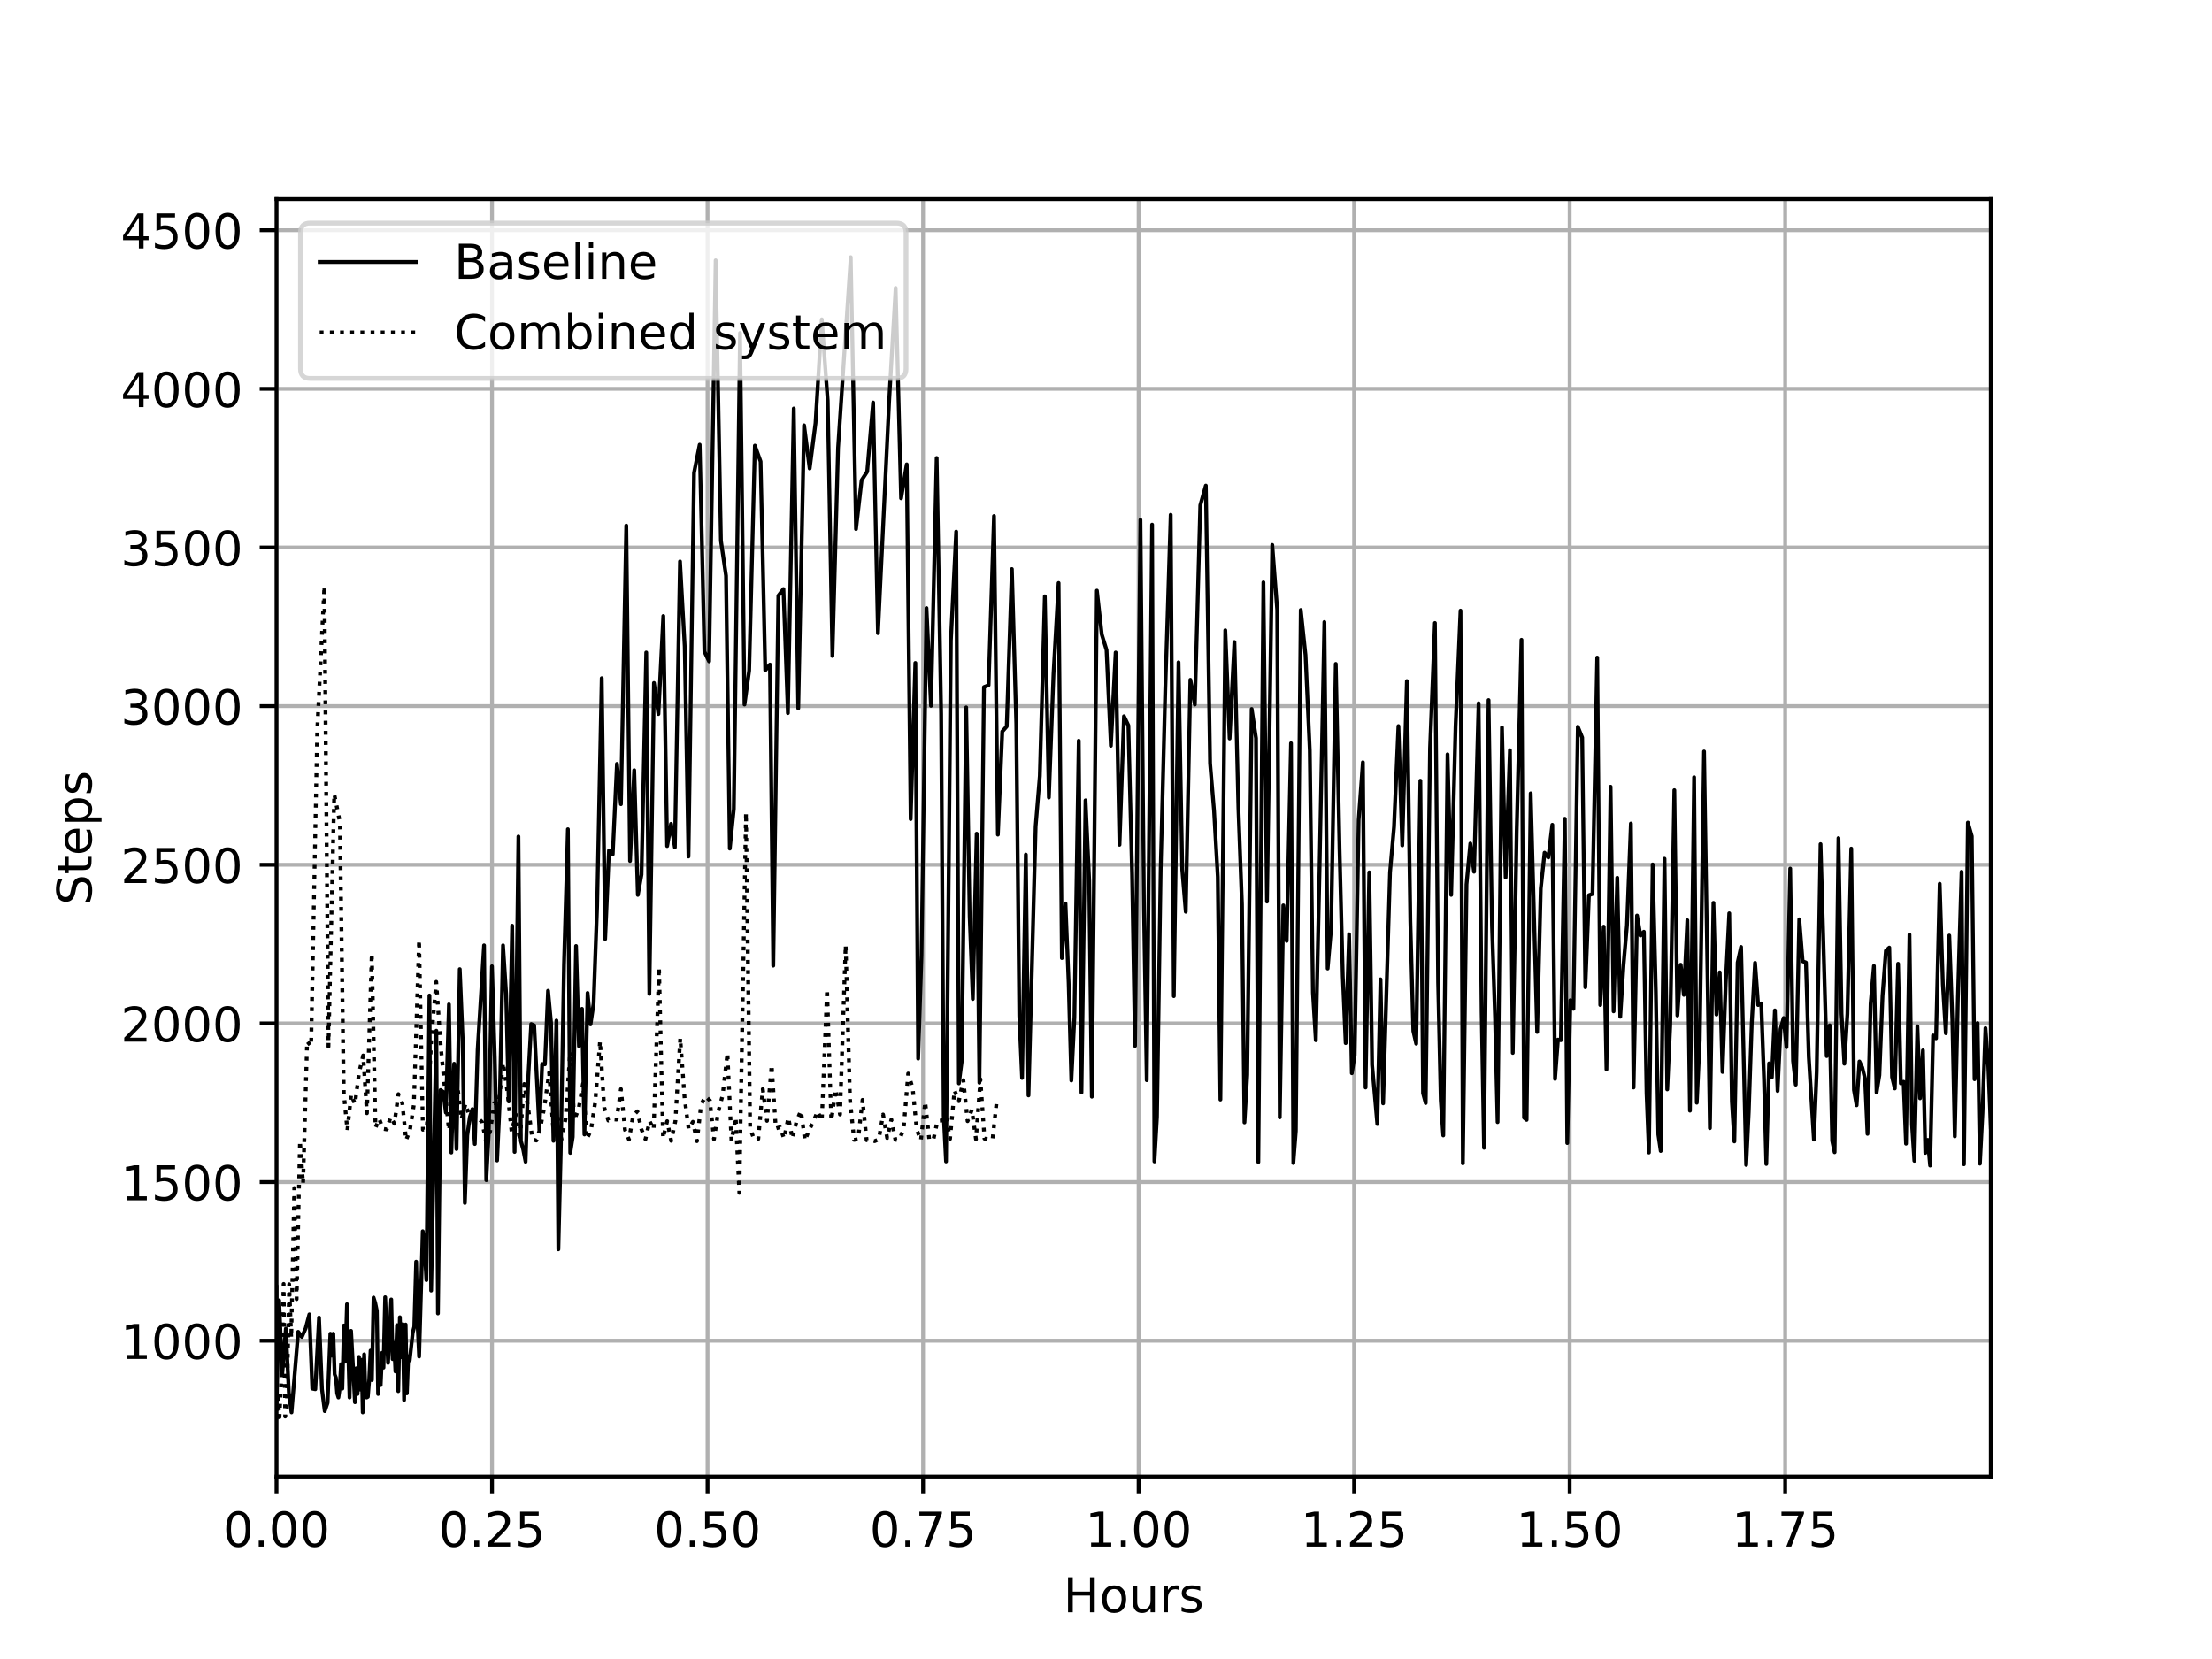<?xml version="1.0" encoding="utf-8" standalone="no"?>
<!DOCTYPE svg PUBLIC "-//W3C//DTD SVG 1.1//EN"
  "http://www.w3.org/Graphics/SVG/1.1/DTD/svg11.dtd">
<!-- Created with matplotlib (https://matplotlib.org/) -->
<svg height="345.6pt" version="1.1" viewBox="0 0 460.8 345.6" width="460.8pt" xmlns="http://www.w3.org/2000/svg" xmlns:xlink="http://www.w3.org/1999/xlink">
 <defs>
  <style type="text/css">
*{stroke-linecap:butt;stroke-linejoin:round;}
  </style>
 </defs>
 <g id="figure_1">
  <g id="patch_1">
   <path d="M 0 345.6 
L 460.8 345.6 
L 460.8 0 
L 0 0 
z
" style="fill:#ffffff;"/>
  </g>
  <g id="axes_1">
   <g id="patch_2">
    <path d="M 57.6 307.584 
L 414.72 307.584 
L 414.72 41.472 
L 57.6 41.472 
z
" style="fill:#ffffff;"/>
   </g>
   <g id="matplotlib.axis_1">
    <g id="xtick_1">
     <g id="line2d_1">
      <path clip-path="url(#p07bd78d0c2)" d="M 57.6 307.584 
L 57.6 41.472 
" style="fill:none;stroke:#b0b0b0;stroke-linecap:square;stroke-width:0.8;"/>
     </g>
     <g id="line2d_2">
      <defs>
       <path d="M 0 0 
L 0 3.5 
" id="m7408ceacfa" style="stroke:#000000;stroke-width:0.8;"/>
      </defs>
      <g>
       <use style="stroke:#000000;stroke-width:0.8;" x="57.6" xlink:href="#m7408ceacfa" y="307.584"/>
      </g>
     </g>
     <g id="text_1">
      <!-- 0.00 -->
      <defs>
       <path d="M 31.781 66.406 
Q 24.172 66.406 20.328 58.906 
Q 16.5 51.422 16.5 36.375 
Q 16.5 21.391 20.328 13.891 
Q 24.172 6.391 31.781 6.391 
Q 39.453 6.391 43.281 13.891 
Q 47.125 21.391 47.125 36.375 
Q 47.125 51.422 43.281 58.906 
Q 39.453 66.406 31.781 66.406 
z
M 31.781 74.219 
Q 44.047 74.219 50.516 64.516 
Q 56.984 54.828 56.984 36.375 
Q 56.984 17.969 50.516 8.266 
Q 44.047 -1.422 31.781 -1.422 
Q 19.531 -1.422 13.062 8.266 
Q 6.594 17.969 6.594 36.375 
Q 6.594 54.828 13.062 64.516 
Q 19.531 74.219 31.781 74.219 
z
" id="DejaVuSans-48"/>
       <path d="M 10.688 12.406 
L 21 12.406 
L 21 0 
L 10.688 0 
z
" id="DejaVuSans-46"/>
      </defs>
      <g transform="translate(46.467 322.182)scale(0.1 -0.1)">
       <use xlink:href="#DejaVuSans-48"/>
       <use x="63.623" xlink:href="#DejaVuSans-46"/>
       <use x="95.41" xlink:href="#DejaVuSans-48"/>
       <use x="159.033" xlink:href="#DejaVuSans-48"/>
      </g>
     </g>
    </g>
    <g id="xtick_2">
     <g id="line2d_3">
      <path clip-path="url(#p07bd78d0c2)" d="M 102.498 307.584 
L 102.498 41.472 
" style="fill:none;stroke:#b0b0b0;stroke-linecap:square;stroke-width:0.8;"/>
     </g>
     <g id="line2d_4">
      <g>
       <use style="stroke:#000000;stroke-width:0.8;" x="102.498" xlink:href="#m7408ceacfa" y="307.584"/>
      </g>
     </g>
     <g id="text_2">
      <!-- 0.25 -->
      <defs>
       <path d="M 19.188 8.297 
L 53.609 8.297 
L 53.609 0 
L 7.328 0 
L 7.328 8.297 
Q 12.938 14.109 22.625 23.891 
Q 32.328 33.688 34.812 36.531 
Q 39.547 41.844 41.422 45.531 
Q 43.312 49.219 43.312 52.781 
Q 43.312 58.594 39.234 62.25 
Q 35.156 65.922 28.609 65.922 
Q 23.969 65.922 18.812 64.312 
Q 13.672 62.703 7.812 59.422 
L 7.812 69.391 
Q 13.766 71.781 18.938 73 
Q 24.125 74.219 28.422 74.219 
Q 39.75 74.219 46.484 68.547 
Q 53.219 62.891 53.219 53.422 
Q 53.219 48.922 51.531 44.891 
Q 49.859 40.875 45.406 35.406 
Q 44.188 33.984 37.641 27.219 
Q 31.109 20.453 19.188 8.297 
z
" id="DejaVuSans-50"/>
       <path d="M 10.797 72.906 
L 49.516 72.906 
L 49.516 64.594 
L 19.828 64.594 
L 19.828 46.734 
Q 21.969 47.469 24.109 47.828 
Q 26.266 48.188 28.422 48.188 
Q 40.625 48.188 47.75 41.5 
Q 54.891 34.812 54.891 23.391 
Q 54.891 11.625 47.562 5.094 
Q 40.234 -1.422 26.906 -1.422 
Q 22.312 -1.422 17.547 -0.641 
Q 12.797 0.141 7.719 1.703 
L 7.719 11.625 
Q 12.109 9.234 16.797 8.062 
Q 21.484 6.891 26.703 6.891 
Q 35.156 6.891 40.078 11.328 
Q 45.016 15.766 45.016 23.391 
Q 45.016 31 40.078 35.438 
Q 35.156 39.891 26.703 39.891 
Q 22.75 39.891 18.812 39.016 
Q 14.891 38.141 10.797 36.281 
z
" id="DejaVuSans-53"/>
      </defs>
      <g transform="translate(91.365 322.182)scale(0.1 -0.1)">
       <use xlink:href="#DejaVuSans-48"/>
       <use x="63.623" xlink:href="#DejaVuSans-46"/>
       <use x="95.41" xlink:href="#DejaVuSans-50"/>
       <use x="159.033" xlink:href="#DejaVuSans-53"/>
      </g>
     </g>
    </g>
    <g id="xtick_3">
     <g id="line2d_5">
      <path clip-path="url(#p07bd78d0c2)" d="M 147.395 307.584 
L 147.395 41.472 
" style="fill:none;stroke:#b0b0b0;stroke-linecap:square;stroke-width:0.8;"/>
     </g>
     <g id="line2d_6">
      <g>
       <use style="stroke:#000000;stroke-width:0.8;" x="147.395" xlink:href="#m7408ceacfa" y="307.584"/>
      </g>
     </g>
     <g id="text_3">
      <!-- 0.50 -->
      <g transform="translate(136.262 322.182)scale(0.1 -0.1)">
       <use xlink:href="#DejaVuSans-48"/>
       <use x="63.623" xlink:href="#DejaVuSans-46"/>
       <use x="95.41" xlink:href="#DejaVuSans-53"/>
       <use x="159.033" xlink:href="#DejaVuSans-48"/>
      </g>
     </g>
    </g>
    <g id="xtick_4">
     <g id="line2d_7">
      <path clip-path="url(#p07bd78d0c2)" d="M 192.293 307.584 
L 192.293 41.472 
" style="fill:none;stroke:#b0b0b0;stroke-linecap:square;stroke-width:0.8;"/>
     </g>
     <g id="line2d_8">
      <g>
       <use style="stroke:#000000;stroke-width:0.8;" x="192.293" xlink:href="#m7408ceacfa" y="307.584"/>
      </g>
     </g>
     <g id="text_4">
      <!-- 0.75 -->
      <defs>
       <path d="M 8.203 72.906 
L 55.078 72.906 
L 55.078 68.703 
L 28.609 0 
L 18.312 0 
L 43.219 64.594 
L 8.203 64.594 
z
" id="DejaVuSans-55"/>
      </defs>
      <g transform="translate(181.16 322.182)scale(0.1 -0.1)">
       <use xlink:href="#DejaVuSans-48"/>
       <use x="63.623" xlink:href="#DejaVuSans-46"/>
       <use x="95.41" xlink:href="#DejaVuSans-55"/>
       <use x="159.033" xlink:href="#DejaVuSans-53"/>
      </g>
     </g>
    </g>
    <g id="xtick_5">
     <g id="line2d_9">
      <path clip-path="url(#p07bd78d0c2)" d="M 237.191 307.584 
L 237.191 41.472 
" style="fill:none;stroke:#b0b0b0;stroke-linecap:square;stroke-width:0.8;"/>
     </g>
     <g id="line2d_10">
      <g>
       <use style="stroke:#000000;stroke-width:0.8;" x="237.191" xlink:href="#m7408ceacfa" y="307.584"/>
      </g>
     </g>
     <g id="text_5">
      <!-- 1.00 -->
      <defs>
       <path d="M 12.406 8.297 
L 28.516 8.297 
L 28.516 63.922 
L 10.984 60.406 
L 10.984 69.391 
L 28.422 72.906 
L 38.281 72.906 
L 38.281 8.297 
L 54.391 8.297 
L 54.391 0 
L 12.406 0 
z
" id="DejaVuSans-49"/>
      </defs>
      <g transform="translate(226.058 322.182)scale(0.1 -0.1)">
       <use xlink:href="#DejaVuSans-49"/>
       <use x="63.623" xlink:href="#DejaVuSans-46"/>
       <use x="95.41" xlink:href="#DejaVuSans-48"/>
       <use x="159.033" xlink:href="#DejaVuSans-48"/>
      </g>
     </g>
    </g>
    <g id="xtick_6">
     <g id="line2d_11">
      <path clip-path="url(#p07bd78d0c2)" d="M 282.088 307.584 
L 282.088 41.472 
" style="fill:none;stroke:#b0b0b0;stroke-linecap:square;stroke-width:0.8;"/>
     </g>
     <g id="line2d_12">
      <g>
       <use style="stroke:#000000;stroke-width:0.8;" x="282.088" xlink:href="#m7408ceacfa" y="307.584"/>
      </g>
     </g>
     <g id="text_6">
      <!-- 1.25 -->
      <g transform="translate(270.955 322.182)scale(0.1 -0.1)">
       <use xlink:href="#DejaVuSans-49"/>
       <use x="63.623" xlink:href="#DejaVuSans-46"/>
       <use x="95.41" xlink:href="#DejaVuSans-50"/>
       <use x="159.033" xlink:href="#DejaVuSans-53"/>
      </g>
     </g>
    </g>
    <g id="xtick_7">
     <g id="line2d_13">
      <path clip-path="url(#p07bd78d0c2)" d="M 326.986 307.584 
L 326.986 41.472 
" style="fill:none;stroke:#b0b0b0;stroke-linecap:square;stroke-width:0.8;"/>
     </g>
     <g id="line2d_14">
      <g>
       <use style="stroke:#000000;stroke-width:0.8;" x="326.986" xlink:href="#m7408ceacfa" y="307.584"/>
      </g>
     </g>
     <g id="text_7">
      <!-- 1.50 -->
      <g transform="translate(315.853 322.182)scale(0.1 -0.1)">
       <use xlink:href="#DejaVuSans-49"/>
       <use x="63.623" xlink:href="#DejaVuSans-46"/>
       <use x="95.41" xlink:href="#DejaVuSans-53"/>
       <use x="159.033" xlink:href="#DejaVuSans-48"/>
      </g>
     </g>
    </g>
    <g id="xtick_8">
     <g id="line2d_15">
      <path clip-path="url(#p07bd78d0c2)" d="M 371.884 307.584 
L 371.884 41.472 
" style="fill:none;stroke:#b0b0b0;stroke-linecap:square;stroke-width:0.8;"/>
     </g>
     <g id="line2d_16">
      <g>
       <use style="stroke:#000000;stroke-width:0.8;" x="371.884" xlink:href="#m7408ceacfa" y="307.584"/>
      </g>
     </g>
     <g id="text_8">
      <!-- 1.75 -->
      <g transform="translate(360.751 322.182)scale(0.1 -0.1)">
       <use xlink:href="#DejaVuSans-49"/>
       <use x="63.623" xlink:href="#DejaVuSans-46"/>
       <use x="95.41" xlink:href="#DejaVuSans-55"/>
       <use x="159.033" xlink:href="#DejaVuSans-53"/>
      </g>
     </g>
    </g>
    <g id="text_9">
     <!-- Hours -->
     <defs>
      <path d="M 9.812 72.906 
L 19.672 72.906 
L 19.672 43.016 
L 55.516 43.016 
L 55.516 72.906 
L 65.375 72.906 
L 65.375 0 
L 55.516 0 
L 55.516 34.719 
L 19.672 34.719 
L 19.672 0 
L 9.812 0 
z
" id="DejaVuSans-72"/>
      <path d="M 30.609 48.391 
Q 23.391 48.391 19.188 42.75 
Q 14.984 37.109 14.984 27.297 
Q 14.984 17.484 19.156 11.844 
Q 23.344 6.203 30.609 6.203 
Q 37.797 6.203 41.984 11.859 
Q 46.188 17.531 46.188 27.297 
Q 46.188 37.016 41.984 42.703 
Q 37.797 48.391 30.609 48.391 
z
M 30.609 56 
Q 42.328 56 49.016 48.375 
Q 55.719 40.766 55.719 27.297 
Q 55.719 13.875 49.016 6.219 
Q 42.328 -1.422 30.609 -1.422 
Q 18.844 -1.422 12.172 6.219 
Q 5.516 13.875 5.516 27.297 
Q 5.516 40.766 12.172 48.375 
Q 18.844 56 30.609 56 
z
" id="DejaVuSans-111"/>
      <path d="M 8.5 21.578 
L 8.5 54.688 
L 17.484 54.688 
L 17.484 21.922 
Q 17.484 14.156 20.5 10.266 
Q 23.531 6.391 29.594 6.391 
Q 36.859 6.391 41.078 11.031 
Q 45.312 15.672 45.312 23.688 
L 45.312 54.688 
L 54.297 54.688 
L 54.297 0 
L 45.312 0 
L 45.312 8.406 
Q 42.047 3.422 37.719 1 
Q 33.406 -1.422 27.688 -1.422 
Q 18.266 -1.422 13.375 4.438 
Q 8.5 10.297 8.5 21.578 
z
M 31.109 56 
z
" id="DejaVuSans-117"/>
      <path d="M 41.109 46.297 
Q 39.594 47.172 37.812 47.578 
Q 36.031 48 33.891 48 
Q 26.266 48 22.188 43.047 
Q 18.109 38.094 18.109 28.812 
L 18.109 0 
L 9.078 0 
L 9.078 54.688 
L 18.109 54.688 
L 18.109 46.188 
Q 20.953 51.172 25.484 53.578 
Q 30.031 56 36.531 56 
Q 37.453 56 38.578 55.875 
Q 39.703 55.766 41.062 55.516 
z
" id="DejaVuSans-114"/>
      <path d="M 44.281 53.078 
L 44.281 44.578 
Q 40.484 46.531 36.375 47.5 
Q 32.281 48.484 27.875 48.484 
Q 21.188 48.484 17.844 46.438 
Q 14.5 44.391 14.5 40.281 
Q 14.5 37.156 16.891 35.375 
Q 19.281 33.594 26.516 31.984 
L 29.594 31.297 
Q 39.156 29.25 43.188 25.516 
Q 47.219 21.781 47.219 15.094 
Q 47.219 7.469 41.188 3.016 
Q 35.156 -1.422 24.609 -1.422 
Q 20.219 -1.422 15.453 -0.562 
Q 10.688 0.297 5.422 2 
L 5.422 11.281 
Q 10.406 8.688 15.234 7.391 
Q 20.062 6.109 24.812 6.109 
Q 31.156 6.109 34.562 8.281 
Q 37.984 10.453 37.984 14.406 
Q 37.984 18.062 35.516 20.016 
Q 33.062 21.969 24.703 23.781 
L 21.578 24.516 
Q 13.234 26.266 9.516 29.906 
Q 5.812 33.547 5.812 39.891 
Q 5.812 47.609 11.281 51.797 
Q 16.75 56 26.812 56 
Q 31.781 56 36.172 55.266 
Q 40.578 54.547 44.281 53.078 
z
" id="DejaVuSans-115"/>
     </defs>
     <g transform="translate(221.512 335.861)scale(0.1 -0.1)">
      <use xlink:href="#DejaVuSans-72"/>
      <use x="75.195" xlink:href="#DejaVuSans-111"/>
      <use x="136.377" xlink:href="#DejaVuSans-117"/>
      <use x="199.756" xlink:href="#DejaVuSans-114"/>
      <use x="240.869" xlink:href="#DejaVuSans-115"/>
     </g>
    </g>
   </g>
   <g id="matplotlib.axis_2">
    <g id="ytick_1">
     <g id="line2d_17">
      <path clip-path="url(#p07bd78d0c2)" d="M 57.6 279.294 
L 414.72 279.294 
" style="fill:none;stroke:#b0b0b0;stroke-linecap:square;stroke-width:0.8;"/>
     </g>
     <g id="line2d_18">
      <defs>
       <path d="M 0 0 
L -3.5 0 
" id="m6c0d9f743f" style="stroke:#000000;stroke-width:0.8;"/>
      </defs>
      <g>
       <use style="stroke:#000000;stroke-width:0.8;" x="57.6" xlink:href="#m6c0d9f743f" y="279.294"/>
      </g>
     </g>
     <g id="text_10">
      <!-- 1000 -->
      <g transform="translate(25.15 283.093)scale(0.1 -0.1)">
       <use xlink:href="#DejaVuSans-49"/>
       <use x="63.623" xlink:href="#DejaVuSans-48"/>
       <use x="127.246" xlink:href="#DejaVuSans-48"/>
       <use x="190.869" xlink:href="#DejaVuSans-48"/>
      </g>
     </g>
    </g>
    <g id="ytick_2">
     <g id="line2d_19">
      <path clip-path="url(#p07bd78d0c2)" d="M 57.6 246.245 
L 414.72 246.245 
" style="fill:none;stroke:#b0b0b0;stroke-linecap:square;stroke-width:0.8;"/>
     </g>
     <g id="line2d_20">
      <g>
       <use style="stroke:#000000;stroke-width:0.8;" x="57.6" xlink:href="#m6c0d9f743f" y="246.245"/>
      </g>
     </g>
     <g id="text_11">
      <!-- 1500 -->
      <g transform="translate(25.15 250.044)scale(0.1 -0.1)">
       <use xlink:href="#DejaVuSans-49"/>
       <use x="63.623" xlink:href="#DejaVuSans-53"/>
       <use x="127.246" xlink:href="#DejaVuSans-48"/>
       <use x="190.869" xlink:href="#DejaVuSans-48"/>
      </g>
     </g>
    </g>
    <g id="ytick_3">
     <g id="line2d_21">
      <path clip-path="url(#p07bd78d0c2)" d="M 57.6 213.196 
L 414.72 213.196 
" style="fill:none;stroke:#b0b0b0;stroke-linecap:square;stroke-width:0.8;"/>
     </g>
     <g id="line2d_22">
      <g>
       <use style="stroke:#000000;stroke-width:0.8;" x="57.6" xlink:href="#m6c0d9f743f" y="213.196"/>
      </g>
     </g>
     <g id="text_12">
      <!-- 2000 -->
      <g transform="translate(25.15 216.995)scale(0.1 -0.1)">
       <use xlink:href="#DejaVuSans-50"/>
       <use x="63.623" xlink:href="#DejaVuSans-48"/>
       <use x="127.246" xlink:href="#DejaVuSans-48"/>
       <use x="190.869" xlink:href="#DejaVuSans-48"/>
      </g>
     </g>
    </g>
    <g id="ytick_4">
     <g id="line2d_23">
      <path clip-path="url(#p07bd78d0c2)" d="M 57.6 180.146 
L 414.72 180.146 
" style="fill:none;stroke:#b0b0b0;stroke-linecap:square;stroke-width:0.8;"/>
     </g>
     <g id="line2d_24">
      <g>
       <use style="stroke:#000000;stroke-width:0.8;" x="57.6" xlink:href="#m6c0d9f743f" y="180.146"/>
      </g>
     </g>
     <g id="text_13">
      <!-- 2500 -->
      <g transform="translate(25.15 183.946)scale(0.1 -0.1)">
       <use xlink:href="#DejaVuSans-50"/>
       <use x="63.623" xlink:href="#DejaVuSans-53"/>
       <use x="127.246" xlink:href="#DejaVuSans-48"/>
       <use x="190.869" xlink:href="#DejaVuSans-48"/>
      </g>
     </g>
    </g>
    <g id="ytick_5">
     <g id="line2d_25">
      <path clip-path="url(#p07bd78d0c2)" d="M 57.6 147.097 
L 414.72 147.097 
" style="fill:none;stroke:#b0b0b0;stroke-linecap:square;stroke-width:0.8;"/>
     </g>
     <g id="line2d_26">
      <g>
       <use style="stroke:#000000;stroke-width:0.8;" x="57.6" xlink:href="#m6c0d9f743f" y="147.097"/>
      </g>
     </g>
     <g id="text_14">
      <!-- 3000 -->
      <defs>
       <path d="M 40.578 39.312 
Q 47.656 37.797 51.625 33 
Q 55.609 28.219 55.609 21.188 
Q 55.609 10.406 48.188 4.484 
Q 40.766 -1.422 27.094 -1.422 
Q 22.516 -1.422 17.656 -0.516 
Q 12.797 0.391 7.625 2.203 
L 7.625 11.719 
Q 11.719 9.328 16.594 8.109 
Q 21.484 6.891 26.812 6.891 
Q 36.078 6.891 40.938 10.547 
Q 45.797 14.203 45.797 21.188 
Q 45.797 27.641 41.281 31.266 
Q 36.766 34.906 28.719 34.906 
L 20.219 34.906 
L 20.219 43.016 
L 29.109 43.016 
Q 36.375 43.016 40.234 45.922 
Q 44.094 48.828 44.094 54.297 
Q 44.094 59.906 40.109 62.906 
Q 36.141 65.922 28.719 65.922 
Q 24.656 65.922 20.016 65.031 
Q 15.375 64.156 9.812 62.312 
L 9.812 71.094 
Q 15.438 72.656 20.344 73.438 
Q 25.25 74.219 29.594 74.219 
Q 40.828 74.219 47.359 69.109 
Q 53.906 64.016 53.906 55.328 
Q 53.906 49.266 50.438 45.094 
Q 46.969 40.922 40.578 39.312 
z
" id="DejaVuSans-51"/>
      </defs>
      <g transform="translate(25.15 150.896)scale(0.1 -0.1)">
       <use xlink:href="#DejaVuSans-51"/>
       <use x="63.623" xlink:href="#DejaVuSans-48"/>
       <use x="127.246" xlink:href="#DejaVuSans-48"/>
       <use x="190.869" xlink:href="#DejaVuSans-48"/>
      </g>
     </g>
    </g>
    <g id="ytick_6">
     <g id="line2d_27">
      <path clip-path="url(#p07bd78d0c2)" d="M 57.6 114.048 
L 414.72 114.048 
" style="fill:none;stroke:#b0b0b0;stroke-linecap:square;stroke-width:0.8;"/>
     </g>
     <g id="line2d_28">
      <g>
       <use style="stroke:#000000;stroke-width:0.8;" x="57.6" xlink:href="#m6c0d9f743f" y="114.048"/>
      </g>
     </g>
     <g id="text_15">
      <!-- 3500 -->
      <g transform="translate(25.15 117.847)scale(0.1 -0.1)">
       <use xlink:href="#DejaVuSans-51"/>
       <use x="63.623" xlink:href="#DejaVuSans-53"/>
       <use x="127.246" xlink:href="#DejaVuSans-48"/>
       <use x="190.869" xlink:href="#DejaVuSans-48"/>
      </g>
     </g>
    </g>
    <g id="ytick_7">
     <g id="line2d_29">
      <path clip-path="url(#p07bd78d0c2)" d="M 57.6 80.999 
L 414.72 80.999 
" style="fill:none;stroke:#b0b0b0;stroke-linecap:square;stroke-width:0.8;"/>
     </g>
     <g id="line2d_30">
      <g>
       <use style="stroke:#000000;stroke-width:0.8;" x="57.6" xlink:href="#m6c0d9f743f" y="80.999"/>
      </g>
     </g>
     <g id="text_16">
      <!-- 4000 -->
      <defs>
       <path d="M 37.797 64.312 
L 12.891 25.391 
L 37.797 25.391 
z
M 35.203 72.906 
L 47.609 72.906 
L 47.609 25.391 
L 58.016 25.391 
L 58.016 17.188 
L 47.609 17.188 
L 47.609 0 
L 37.797 0 
L 37.797 17.188 
L 4.891 17.188 
L 4.891 26.703 
z
" id="DejaVuSans-52"/>
      </defs>
      <g transform="translate(25.15 84.798)scale(0.1 -0.1)">
       <use xlink:href="#DejaVuSans-52"/>
       <use x="63.623" xlink:href="#DejaVuSans-48"/>
       <use x="127.246" xlink:href="#DejaVuSans-48"/>
       <use x="190.869" xlink:href="#DejaVuSans-48"/>
      </g>
     </g>
    </g>
    <g id="ytick_8">
     <g id="line2d_31">
      <path clip-path="url(#p07bd78d0c2)" d="M 57.6 47.95 
L 414.72 47.95 
" style="fill:none;stroke:#b0b0b0;stroke-linecap:square;stroke-width:0.8;"/>
     </g>
     <g id="line2d_32">
      <g>
       <use style="stroke:#000000;stroke-width:0.8;" x="57.6" xlink:href="#m6c0d9f743f" y="47.95"/>
      </g>
     </g>
     <g id="text_17">
      <!-- 4500 -->
      <g transform="translate(25.15 51.749)scale(0.1 -0.1)">
       <use xlink:href="#DejaVuSans-52"/>
       <use x="63.623" xlink:href="#DejaVuSans-53"/>
       <use x="127.246" xlink:href="#DejaVuSans-48"/>
       <use x="190.869" xlink:href="#DejaVuSans-48"/>
      </g>
     </g>
    </g>
    <g id="text_18">
     <!-- Steps -->
     <defs>
      <path d="M 53.516 70.516 
L 53.516 60.891 
Q 47.906 63.578 42.922 64.891 
Q 37.938 66.219 33.297 66.219 
Q 25.25 66.219 20.875 63.094 
Q 16.5 59.969 16.5 54.203 
Q 16.5 49.359 19.406 46.891 
Q 22.312 44.438 30.422 42.922 
L 36.375 41.703 
Q 47.406 39.594 52.656 34.297 
Q 57.906 29 57.906 20.125 
Q 57.906 9.516 50.797 4.047 
Q 43.703 -1.422 29.984 -1.422 
Q 24.812 -1.422 18.969 -0.25 
Q 13.141 0.922 6.891 3.219 
L 6.891 13.375 
Q 12.891 10.016 18.656 8.297 
Q 24.422 6.594 29.984 6.594 
Q 38.422 6.594 43.016 9.906 
Q 47.609 13.234 47.609 19.391 
Q 47.609 24.75 44.312 27.781 
Q 41.016 30.812 33.5 32.328 
L 27.484 33.5 
Q 16.453 35.688 11.516 40.375 
Q 6.594 45.062 6.594 53.422 
Q 6.594 63.094 13.406 68.656 
Q 20.219 74.219 32.172 74.219 
Q 37.312 74.219 42.625 73.281 
Q 47.953 72.359 53.516 70.516 
z
" id="DejaVuSans-83"/>
      <path d="M 18.312 70.219 
L 18.312 54.688 
L 36.812 54.688 
L 36.812 47.703 
L 18.312 47.703 
L 18.312 18.016 
Q 18.312 11.328 20.141 9.422 
Q 21.969 7.516 27.594 7.516 
L 36.812 7.516 
L 36.812 0 
L 27.594 0 
Q 17.188 0 13.234 3.875 
Q 9.281 7.766 9.281 18.016 
L 9.281 47.703 
L 2.688 47.703 
L 2.688 54.688 
L 9.281 54.688 
L 9.281 70.219 
z
" id="DejaVuSans-116"/>
      <path d="M 56.203 29.594 
L 56.203 25.203 
L 14.891 25.203 
Q 15.484 15.922 20.484 11.062 
Q 25.484 6.203 34.422 6.203 
Q 39.594 6.203 44.453 7.469 
Q 49.312 8.734 54.109 11.281 
L 54.109 2.781 
Q 49.266 0.734 44.188 -0.344 
Q 39.109 -1.422 33.891 -1.422 
Q 20.797 -1.422 13.156 6.188 
Q 5.516 13.812 5.516 26.812 
Q 5.516 40.234 12.766 48.109 
Q 20.016 56 32.328 56 
Q 43.359 56 49.781 48.891 
Q 56.203 41.797 56.203 29.594 
z
M 47.219 32.234 
Q 47.125 39.594 43.094 43.984 
Q 39.062 48.391 32.422 48.391 
Q 24.906 48.391 20.391 44.141 
Q 15.875 39.891 15.188 32.172 
z
" id="DejaVuSans-101"/>
      <path d="M 18.109 8.203 
L 18.109 -20.797 
L 9.078 -20.797 
L 9.078 54.688 
L 18.109 54.688 
L 18.109 46.391 
Q 20.953 51.266 25.266 53.625 
Q 29.594 56 35.594 56 
Q 45.562 56 51.781 48.094 
Q 58.016 40.188 58.016 27.297 
Q 58.016 14.406 51.781 6.484 
Q 45.562 -1.422 35.594 -1.422 
Q 29.594 -1.422 25.266 0.953 
Q 20.953 3.328 18.109 8.203 
z
M 48.688 27.297 
Q 48.688 37.203 44.609 42.844 
Q 40.531 48.484 33.406 48.484 
Q 26.266 48.484 22.188 42.844 
Q 18.109 37.203 18.109 27.297 
Q 18.109 17.391 22.188 11.75 
Q 26.266 6.109 33.406 6.109 
Q 40.531 6.109 44.609 11.75 
Q 48.688 17.391 48.688 27.297 
z
" id="DejaVuSans-112"/>
     </defs>
     <g transform="translate(19.07 188.518)rotate(-90)scale(0.1 -0.1)">
      <use xlink:href="#DejaVuSans-83"/>
      <use x="63.477" xlink:href="#DejaVuSans-116"/>
      <use x="102.686" xlink:href="#DejaVuSans-101"/>
      <use x="164.209" xlink:href="#DejaVuSans-112"/>
      <use x="227.686" xlink:href="#DejaVuSans-115"/>
     </g>
    </g>
   </g>
   <g id="line2d_33">
    <path clip-path="url(#p07bd78d0c2)" d="M 57.6 290.2 
L 57.6 267.859 
L 57.6 293.241 
L 58.151 270.899 
L 58.788 286.3 
L 59.548 276.782 
L 60.166 290.068 
L 60.73 294.232 
L 62.119 277.443 
L 62.88 278.501 
L 63.672 276.716 
L 64.445 273.808 
L 65.058 289.275 
L 65.684 289.407 
L 66.459 274.469 
L 67.074 289.407 
L 67.651 293.968 
L 68.24 292.249 
L 68.822 277.84 
L 69.121 282.401 
L 69.436 277.84 
L 69.711 286.3 
L 69.981 287.027 
L 70.238 290.266 
L 70.498 291.126 
L 70.764 289.275 
L 71.051 284.185 
L 71.313 289.275 
L 71.635 276.121 
L 71.922 283.656 
L 72.283 271.693 
L 72.818 291.126 
L 73.129 277.245 
L 73.943 292.117 
L 74.224 285.044 
L 74.48 290.398 
L 74.769 282.665 
L 75.033 289.473 
L 75.325 283.26 
L 75.565 294.232 
L 75.861 282.136 
L 76.118 289.87 
L 76.37 291.126 
L 76.627 290.993 
L 76.899 287.622 
L 77.199 281.343 
L 77.469 287.49 
L 77.817 270.305 
L 78.169 271.428 
L 78.506 273.081 
L 78.762 290.398 
L 79.035 286.433 
L 79.3 288.548 
L 79.602 281.806 
L 79.885 284.912 
L 80.234 270.238 
L 80.832 283.921 
L 81.5 270.701 
L 81.791 283.128 
L 82.096 279.757 
L 82.376 285.705 
L 82.709 276.055 
L 82.968 289.804 
L 83.3 274.403 
L 83.59 282.731 
L 83.915 275.857 
L 84.175 291.654 
L 84.5 275.923 
L 84.757 290.266 
L 85.054 282.533 
L 85.345 283.392 
L 85.972 277.641 
L 86.297 276.386 
L 86.687 262.835 
L 87.009 276.319 
L 87.306 282.599 
L 88.063 256.49 
L 88.455 259.927 
L 88.824 266.669 
L 89.459 207.379 
L 89.815 268.85 
L 90.896 214.716 
L 91.229 273.609 
L 91.785 227.076 
L 92.342 227.473 
L 92.874 231.769 
L 93.523 209.23 
L 94.018 240.098 
L 94.598 221.59 
L 95.1 239.37 
L 95.775 201.893 
L 96.389 216.633 
L 96.836 250.607 
L 97.342 236.528 
L 97.876 232.695 
L 98.411 231.042 
L 98.91 238.313 
L 99.5 218.682 
L 100.837 196.935 
L 101.3 245.848 
L 101.81 236.066 
L 102.484 201.298 
L 103.069 220.268 
L 103.55 241.75 
L 104.095 229.918 
L 104.789 196.935 
L 105.436 206.982 
L 105.978 229.456 
L 106.691 192.837 
L 107.197 239.965 
L 107.995 174.264 
L 108.507 237.652 
L 109.002 239.503 
L 109.49 242.014 
L 110.055 224.3 
L 110.662 213.328 
L 111.278 213.592 
L 112.355 235.206 
L 112.942 221.656 
L 113.519 221.722 
L 114.17 206.387 
L 114.791 213.063 
L 115.293 237.652 
L 115.917 212.601 
L 116.315 260.258 
L 116.808 240.098 
L 117.49 200.967 
L 118.298 172.743 
L 118.791 240.164 
L 119.305 236.859 
L 119.999 197.068 
L 120.607 217.955 
L 121.24 210.155 
L 121.749 236.33 
L 122.403 206.85 
L 123.018 213.394 
L 123.659 209.031 
L 124.391 188.739 
L 125.349 141.281 
L 126.063 195.613 
L 126.864 177.172 
L 127.643 177.965 
L 128.522 159.127 
L 129.352 167.522 
L 130.464 109.487 
L 131.247 179.353 
L 132.118 160.449 
L 132.873 186.426 
L 133.635 182.195 
L 134.621 135.927 
L 135.271 207.048 
L 136.229 142.272 
L 137.159 148.75 
L 138.179 128.325 
L 138.976 176.247 
L 139.792 171.62 
L 140.587 176.511 
L 141.657 116.956 
L 142.639 134.671 
L 143.421 178.428 
L 144.578 98.515 
L 145.755 92.632 
L 146.742 135.728 
L 147.717 137.777 
L 149.083 54.229 
L 150.183 112.66 
L 151.244 119.931 
L 152.032 176.775 
L 152.865 168.513 
L 154.163 69.366 
L 155.093 146.767 
L 156.062 139.694 
L 157.257 92.83 
L 158.442 96.135 
L 159.415 139.628 
L 160.396 138.438 
L 161.083 201.166 
L 162.146 124.095 
L 163.203 122.707 
L 164.13 148.551 
L 165.355 85.097 
L 166.29 147.56 
L 167.502 88.6 
L 168.669 97.59 
L 169.884 88.137 
L 171.193 66.523 
L 172.423 83.444 
L 173.405 136.654 
L 174.583 93.293 
L 177.222 53.568 
L 178.324 110.214 
L 179.49 100.035 
L 180.649 98.25 
L 181.885 83.841 
L 182.893 131.895 
L 185.232 83.378 
L 186.577 59.98 
L 187.713 103.803 
L 188.888 96.73 
L 189.706 170.628 
L 190.68 138.108 
L 191.265 220.532 
L 191.962 199.05 
L 193.001 126.673 
L 193.939 147.031 
L 195.122 95.408 
L 196.055 148.684 
L 196.586 232.364 
L 197.072 241.948 
L 198.081 133.415 
L 199.192 110.743 
L 199.754 225.688 
L 200.338 221.127 
L 201.273 147.362 
L 201.997 190.854 
L 202.647 208.106 
L 203.454 173.669 
L 204.026 225.556 
L 204.977 143.131 
L 205.937 142.735 
L 207.068 107.504 
L 207.876 173.867 
L 208.792 152.385 
L 209.717 151.327 
L 210.788 118.543 
L 211.712 150.799 
L 212.34 211.609 
L 212.915 224.564 
L 213.698 178.031 
L 214.254 228.2 
L 215.743 172.148 
L 216.612 161.639 
L 217.655 124.227 
L 218.497 166.134 
L 219.465 140.355 
L 220.523 121.451 
L 221.21 199.579 
L 221.958 188.21 
L 222.617 204.735 
L 223.182 225.093 
L 223.818 211.94 
L 224.724 154.302 
L 225.288 227.605 
L 226.134 166.728 
L 226.9 183.451 
L 227.447 228.464 
L 228.502 123.037 
L 229.515 132.159 
L 230.509 135.398 
L 231.414 155.359 
L 232.41 135.927 
L 233.211 175.982 
L 234.145 149.212 
L 235.063 151.129 
L 235.839 182.195 
L 236.442 217.889 
L 237.571 108.297 
L 238.308 189.4 
L 238.885 225.027 
L 240.001 109.289 
L 240.486 241.948 
L 241.014 232.695 
L 241.793 180.873 
L 242.748 143.594 
L 243.875 107.24 
L 244.527 207.511 
L 245.506 137.976 
L 246.283 181.204 
L 247.013 189.929 
L 247.973 141.611 
L 248.905 146.767 
L 250.04 105.257 
L 251.193 101.159 
L 252.08 158.995 
L 252.908 168.91 
L 253.68 182.658 
L 254.231 229.059 
L 255.248 131.3 
L 256.149 153.839 
L 257.149 133.745 
L 257.98 168.315 
L 258.72 188.409 
L 259.243 233.818 
L 259.817 223.903 
L 260.746 147.692 
L 261.648 153.773 
L 262.133 242.081 
L 263.19 121.319 
L 263.934 187.814 
L 265.034 113.519 
L 266.067 127.069 
L 266.595 232.761 
L 267.338 188.607 
L 268.038 196.01 
L 268.94 154.831 
L 269.428 242.279 
L 269.943 235.603 
L 270.971 127.069 
L 271.96 136.455 
L 272.849 156.285 
L 273.503 206.784 
L 274.107 216.699 
L 274.881 181.27 
L 275.894 129.581 
L 276.574 201.761 
L 277.287 193.498 
L 278.264 138.306 
L 279.053 176.974 
L 279.723 203.281 
L 280.325 217.294 
L 281.038 194.622 
L 281.609 223.573 
L 282.199 219.805 
L 283.03 170.826 
L 283.912 158.797 
L 284.471 226.547 
L 285.24 181.733 
L 285.833 221.854 
L 286.918 234.149 
L 287.582 204.008 
L 288.126 229.852 
L 289.567 181.733 
L 290.396 172.281 
L 291.317 151.261 
L 292.116 176.114 
L 293.076 141.875 
L 293.798 191.846 
L 294.418 214.782 
L 295.023 217.426 
L 295.89 162.63 
L 296.445 227.737 
L 296.996 229.786 
L 297.902 155.822 
L 298.919 129.779 
L 299.587 204.735 
L 300.136 229.257 
L 300.657 236.528 
L 301.547 157.144 
L 302.305 186.426 
L 303.224 151.261 
L 304.254 127.202 
L 304.74 242.345 
L 305.499 184.244 
L 306.296 175.718 
L 307.073 181.601 
L 308.018 146.502 
L 308.649 210.75 
L 309.148 239.106 
L 310.093 145.841 
L 310.811 192.903 
L 311.446 211.94 
L 311.973 233.752 
L 312.887 151.526 
L 313.649 182.79 
L 314.543 156.285 
L 315.137 219.343 
L 315.955 173.14 
L 316.95 133.283 
L 317.487 232.827 
L 318.016 233.289 
L 318.871 165.274 
L 320.214 214.98 
L 320.97 185.104 
L 321.763 177.635 
L 322.549 178.626 
L 323.375 171.818 
L 323.944 224.763 
L 324.55 216.567 
L 325.16 216.699 
L 325.981 170.562 
L 326.488 238.115 
L 327.134 208.37 
L 327.775 210.155 
L 328.688 151.394 
L 329.598 153.641 
L 330.252 205.66 
L 331.003 186.492 
L 331.747 186.227 
L 332.729 136.984 
L 333.365 209.362 
L 334.082 193.036 
L 334.656 222.78 
L 335.511 163.886 
L 336.142 210.684 
L 336.905 182.856 
L 337.529 211.807 
L 338.206 201.033 
L 338.923 192.771 
L 339.744 171.554 
L 340.301 226.547 
L 341.023 190.722 
L 341.733 194.886 
L 342.449 194.093 
L 343.005 227.737 
L 343.497 240.098 
L 344.278 180.08 
L 344.94 206.652 
L 345.454 236.33 
L 345.958 239.767 
L 346.746 178.89 
L 347.314 226.944 
L 347.94 213.526 
L 348.796 164.613 
L 349.43 211.543 
L 350.117 200.967 
L 350.774 207.247 
L 351.503 191.714 
L 352.046 231.373 
L 352.914 161.903 
L 353.47 229.72 
L 354.08 216.699 
L 354.985 156.549 
L 356.202 235.008 
L 356.942 188.078 
L 357.573 211.345 
L 358.251 202.554 
L 358.826 223.309 
L 359.498 204.801 
L 360.235 190.259 
L 360.785 229.456 
L 361.299 237.784 
L 361.984 200.505 
L 362.691 197.266 
L 363.759 242.675 
L 364.299 231.571 
L 364.921 213.129 
L 365.612 200.571 
L 366.253 209.362 
L 366.895 209.031 
L 367.469 224.697 
L 367.952 242.477 
L 368.539 221.524 
L 369.107 224.432 
L 369.741 210.486 
L 370.302 227.274 
L 370.92 214.385 
L 371.556 212.072 
L 372.156 218.153 
L 372.935 180.94 
L 373.526 220.995 
L 374.092 225.953 
L 374.822 191.515 
L 375.516 200.24 
L 376.207 200.505 
L 376.801 220.202 
L 377.866 237.388 
L 378.447 223.309 
L 379.253 175.85 
L 380.533 220.004 
L 381.163 213.592 
L 381.677 237.652 
L 382.182 240.031 
L 382.987 174.594 
L 383.627 211.213 
L 384.211 221.59 
L 384.848 211.213 
L 385.647 176.775 
L 386.21 227.076 
L 386.764 230.249 
L 387.355 221.127 
L 387.939 222.383 
L 388.516 224.697 
L 389.033 236.198 
L 389.682 209.097 
L 390.368 201.232 
L 390.924 227.605 
L 391.509 223.97 
L 392.162 207.445 
L 392.866 198.059 
L 393.573 197.398 
L 394.15 224.366 
L 394.722 226.746 
L 395.404 200.769 
L 395.976 225.688 
L 396.548 225.358 
L 397.055 238.247 
L 397.777 194.688 
L 398.301 234.281 
L 398.797 241.816 
L 399.424 213.79 
L 399.979 228.795 
L 400.585 218.814 
L 401.083 240.164 
L 401.59 237.454 
L 402.079 242.808 
L 402.695 215.707 
L 403.312 216.302 
L 404.075 184.112 
L 404.735 205.065 
L 405.356 215.245 
L 406.072 194.886 
L 406.705 212.402 
L 407.219 236.727 
L 407.865 207.775 
L 408.634 181.601 
L 409.12 242.543 
L 409.945 171.355 
L 410.756 174.198 
L 411.335 224.829 
L 411.962 213.129 
L 412.453 242.411 
L 412.991 231.835 
L 413.609 214.187 
L 414.195 222.053 
L 414.72 234.81 
L 414.72 234.81 
" style="fill:none;stroke:#000000;stroke-linecap:square;stroke-width:0.8;"/>
   </g>
   <g id="line2d_34">
    <path clip-path="url(#p07bd78d0c2)" d="M 57.6 295.091 
L 57.6 295.091 
L 57.6 295.025 
L 57.6 295.488 
L 57.894 291.324 
L 58.22 295.224 
L 58.591 287.358 
L 59.086 267.462 
L 59.409 295.091 
L 59.739 293.373 
L 60.243 267.528 
L 60.673 278.699 
L 61.305 247.501 
L 61.791 270.635 
L 62.491 237.652 
L 63.137 246.575 
L 63.98 216.897 
L 64.811 217.955 
L 66.094 151.922 
L 67.575 122.112 
L 68.425 218.021 
L 69.626 165.406 
L 70.809 171.289 
L 71.616 227.671 
L 72.359 235.471 
L 73.16 228.002 
L 73.945 229.985 
L 74.783 223.573 
L 75.651 219.871 
L 76.435 231.901 
L 77.448 198.588 
L 78.222 234.942 
L 79.001 233.091 
L 79.78 235.14 
L 80.567 235.272 
L 81.366 232.695 
L 82.159 234.083 
L 82.991 227.935 
L 83.819 229.852 
L 84.593 237.52 
L 85.385 235.471 
L 86.216 230.117 
L 87.299 195.812 
L 88.094 235.338 
L 88.897 235.14 
L 89.838 216.633 
L 90.876 204.537 
L 91.817 218.021 
L 93.506 235.471 
L 94.368 229.588 
L 95.257 225.886 
L 96.107 233.223 
L 96.982 229.918 
L 97.846 232.761 
L 98.709 232.959 
L 99.572 232.893 
L 100.43 233.752 
L 101.248 237.718 
L 102.092 235.735 
L 102.97 229.786 
L 103.855 230.051 
L 104.813 221.392 
L 105.722 227.539 
L 106.579 235.801 
L 107.447 232.166 
L 108.288 237.586 
L 109.205 225.82 
L 110.081 231.174 
L 110.911 237.321 
L 111.73 237.586 
L 112.579 234.876 
L 113.456 230.249 
L 114.392 223.441 
L 115.236 234.942 
L 116.111 232.298 
L 116.945 237.388 
L 117.804 233.157 
L 118.777 219.078 
L 119.639 233.289 
L 120.522 231.042 
L 121.448 225.754 
L 122.271 237.255 
L 123.117 235.405 
L 124.006 229.522 
L 124.996 216.897 
L 125.869 230.712 
L 126.728 233.422 
L 127.587 233.157 
L 128.443 233.223 
L 129.35 226.878 
L 130.19 235.338 
L 131.028 237.388 
L 131.893 232.43 
L 132.773 231.505 
L 133.628 235.272 
L 134.458 237.321 
L 135.323 233.554 
L 136.169 235.272 
L 137.283 201.496 
L 138.123 237.123 
L 138.984 233.554 
L 139.82 237.652 
L 140.691 233.554 
L 141.709 216.236 
L 142.615 228.795 
L 143.462 235.206 
L 144.34 233.686 
L 145.179 237.718 
L 146.067 230.051 
L 146.978 228.398 
L 147.88 229.257 
L 148.735 237.321 
L 149.622 231.571 
L 150.549 228.134 
L 151.539 219.343 
L 152.38 237.652 
L 153.265 232.761 
L 154.017 248.492 
L 155.402 169.306 
L 156.266 235.074 
L 157.116 237.388 
L 157.963 237.255 
L 158.897 226.878 
L 159.774 233.488 
L 160.75 221.854 
L 161.612 235.074 
L 162.495 234.81 
L 163.337 237.189 
L 164.221 232.827 
L 165.073 237.189 
L 165.947 233.554 
L 166.848 231.373 
L 167.687 237.586 
L 168.549 235.405 
L 169.43 233.686 
L 170.319 231.505 
L 171.196 233.488 
L 172.293 206.057 
L 173.17 233.422 
L 174.103 226.944 
L 174.991 232.166 
L 176.164 196.869 
L 177.07 229.059 
L 177.921 237.454 
L 178.769 237.321 
L 179.686 229.125 
L 180.533 237.52 
L 181.38 237.52 
L 182.222 237.718 
L 183.072 237.321 
L 183.959 232.166 
L 184.811 237.057 
L 185.686 233.223 
L 186.535 237.454 
L 187.376 237.321 
L 188.233 235.272 
L 189.193 223.639 
L 190.127 226.68 
L 190.987 235.405 
L 191.84 237.52 
L 192.741 229.522 
L 193.577 237.388 
L 194.431 237.454 
L 195.298 233.488 
L 196.176 233.422 
L 197.064 232.43 
L 197.903 237.255 
L 198.837 227.142 
L 199.736 229.39 
L 200.685 225.027 
L 201.565 233.554 
L 202.458 231.174 
L 203.31 237.321 
L 204.236 224.829 
L 205.081 237.189 
L 206.759 237.388 
L 207.663 229.125 
L 207.663 229.125 
" style="fill:none;stroke:#000000;stroke-dasharray:0.8,1.32;stroke-dashoffset:0;stroke-width:0.8;"/>
   </g>
   <g id="patch_3">
    <path d="M 57.6 307.584 
L 57.6 41.472 
" style="fill:none;stroke:#000000;stroke-linecap:square;stroke-linejoin:miter;stroke-width:0.8;"/>
   </g>
   <g id="patch_4">
    <path d="M 414.72 307.584 
L 414.72 41.472 
" style="fill:none;stroke:#000000;stroke-linecap:square;stroke-linejoin:miter;stroke-width:0.8;"/>
   </g>
   <g id="patch_5">
    <path d="M 57.6 307.584 
L 414.72 307.584 
" style="fill:none;stroke:#000000;stroke-linecap:square;stroke-linejoin:miter;stroke-width:0.8;"/>
   </g>
   <g id="patch_6">
    <path d="M 57.6 41.472 
L 414.72 41.472 
" style="fill:none;stroke:#000000;stroke-linecap:square;stroke-linejoin:miter;stroke-width:0.8;"/>
   </g>
   <g id="legend_1">
    <g id="patch_7">
     <path d="M 64.6 78.828 
L 186.738 78.828 
Q 188.738 78.828 188.738 76.828 
L 188.738 48.472 
Q 188.738 46.472 186.738 46.472 
L 64.6 46.472 
Q 62.6 46.472 62.6 48.472 
L 62.6 76.828 
Q 62.6 78.828 64.6 78.828 
z
" style="fill:#ffffff;opacity:0.8;stroke:#cccccc;stroke-linejoin:miter;"/>
    </g>
    <g id="line2d_35">
     <path d="M 66.6 54.57 
L 86.6 54.57 
" style="fill:none;stroke:#000000;stroke-linecap:square;stroke-width:0.8;"/>
    </g>
    <g id="line2d_36"/>
    <g id="text_19">
     <!-- Baseline -->
     <defs>
      <path d="M 19.672 34.812 
L 19.672 8.109 
L 35.5 8.109 
Q 43.453 8.109 47.281 11.406 
Q 51.125 14.703 51.125 21.484 
Q 51.125 28.328 47.281 31.562 
Q 43.453 34.812 35.5 34.812 
z
M 19.672 64.797 
L 19.672 42.828 
L 34.281 42.828 
Q 41.5 42.828 45.031 45.531 
Q 48.578 48.25 48.578 53.812 
Q 48.578 59.328 45.031 62.062 
Q 41.5 64.797 34.281 64.797 
z
M 9.812 72.906 
L 35.016 72.906 
Q 46.297 72.906 52.391 68.219 
Q 58.5 63.531 58.5 54.891 
Q 58.5 48.188 55.375 44.234 
Q 52.25 40.281 46.188 39.312 
Q 53.469 37.75 57.5 32.781 
Q 61.531 27.828 61.531 20.406 
Q 61.531 10.641 54.891 5.312 
Q 48.25 0 35.984 0 
L 9.812 0 
z
" id="DejaVuSans-66"/>
      <path d="M 34.281 27.484 
Q 23.391 27.484 19.188 25 
Q 14.984 22.516 14.984 16.5 
Q 14.984 11.719 18.141 8.906 
Q 21.297 6.109 26.703 6.109 
Q 34.188 6.109 38.703 11.406 
Q 43.219 16.703 43.219 25.484 
L 43.219 27.484 
z
M 52.203 31.203 
L 52.203 0 
L 43.219 0 
L 43.219 8.297 
Q 40.141 3.328 35.547 0.953 
Q 30.953 -1.422 24.312 -1.422 
Q 15.922 -1.422 10.953 3.297 
Q 6 8.016 6 15.922 
Q 6 25.141 12.172 29.828 
Q 18.359 34.516 30.609 34.516 
L 43.219 34.516 
L 43.219 35.406 
Q 43.219 41.609 39.141 45 
Q 35.062 48.391 27.688 48.391 
Q 23 48.391 18.547 47.266 
Q 14.109 46.141 10.016 43.891 
L 10.016 52.203 
Q 14.938 54.109 19.578 55.047 
Q 24.219 56 28.609 56 
Q 40.484 56 46.344 49.844 
Q 52.203 43.703 52.203 31.203 
z
" id="DejaVuSans-97"/>
      <path d="M 9.422 75.984 
L 18.406 75.984 
L 18.406 0 
L 9.422 0 
z
" id="DejaVuSans-108"/>
      <path d="M 9.422 54.688 
L 18.406 54.688 
L 18.406 0 
L 9.422 0 
z
M 9.422 75.984 
L 18.406 75.984 
L 18.406 64.594 
L 9.422 64.594 
z
" id="DejaVuSans-105"/>
      <path d="M 54.891 33.016 
L 54.891 0 
L 45.906 0 
L 45.906 32.719 
Q 45.906 40.484 42.875 44.328 
Q 39.844 48.188 33.797 48.188 
Q 26.516 48.188 22.312 43.547 
Q 18.109 38.922 18.109 30.906 
L 18.109 0 
L 9.078 0 
L 9.078 54.688 
L 18.109 54.688 
L 18.109 46.188 
Q 21.344 51.125 25.703 53.562 
Q 30.078 56 35.797 56 
Q 45.219 56 50.047 50.172 
Q 54.891 44.344 54.891 33.016 
z
" id="DejaVuSans-110"/>
     </defs>
     <g transform="translate(94.6 58.07)scale(0.1 -0.1)">
      <use xlink:href="#DejaVuSans-66"/>
      <use x="68.604" xlink:href="#DejaVuSans-97"/>
      <use x="129.883" xlink:href="#DejaVuSans-115"/>
      <use x="181.982" xlink:href="#DejaVuSans-101"/>
      <use x="243.506" xlink:href="#DejaVuSans-108"/>
      <use x="271.289" xlink:href="#DejaVuSans-105"/>
      <use x="299.072" xlink:href="#DejaVuSans-110"/>
      <use x="362.451" xlink:href="#DejaVuSans-101"/>
     </g>
    </g>
    <g id="line2d_37">
     <path d="M 66.6 69.249 
L 86.6 69.249 
" style="fill:none;stroke:#000000;stroke-dasharray:0.8,1.32;stroke-dashoffset:0;stroke-width:0.8;"/>
    </g>
    <g id="line2d_38"/>
    <g id="text_20">
     <!-- Combined system -->
     <defs>
      <path d="M 64.406 67.281 
L 64.406 56.891 
Q 59.422 61.531 53.781 63.812 
Q 48.141 66.109 41.797 66.109 
Q 29.297 66.109 22.656 58.469 
Q 16.016 50.828 16.016 36.375 
Q 16.016 21.969 22.656 14.328 
Q 29.297 6.688 41.797 6.688 
Q 48.141 6.688 53.781 8.984 
Q 59.422 11.281 64.406 15.922 
L 64.406 5.609 
Q 59.234 2.094 53.438 0.328 
Q 47.656 -1.422 41.219 -1.422 
Q 24.656 -1.422 15.125 8.703 
Q 5.609 18.844 5.609 36.375 
Q 5.609 53.953 15.125 64.078 
Q 24.656 74.219 41.219 74.219 
Q 47.75 74.219 53.531 72.484 
Q 59.328 70.75 64.406 67.281 
z
" id="DejaVuSans-67"/>
      <path d="M 52 44.188 
Q 55.375 50.25 60.062 53.125 
Q 64.75 56 71.094 56 
Q 79.641 56 84.281 50.016 
Q 88.922 44.047 88.922 33.016 
L 88.922 0 
L 79.891 0 
L 79.891 32.719 
Q 79.891 40.578 77.094 44.375 
Q 74.312 48.188 68.609 48.188 
Q 61.625 48.188 57.562 43.547 
Q 53.516 38.922 53.516 30.906 
L 53.516 0 
L 44.484 0 
L 44.484 32.719 
Q 44.484 40.625 41.703 44.406 
Q 38.922 48.188 33.109 48.188 
Q 26.219 48.188 22.156 43.531 
Q 18.109 38.875 18.109 30.906 
L 18.109 0 
L 9.078 0 
L 9.078 54.688 
L 18.109 54.688 
L 18.109 46.188 
Q 21.188 51.219 25.484 53.609 
Q 29.781 56 35.688 56 
Q 41.656 56 45.828 52.969 
Q 50 49.953 52 44.188 
z
" id="DejaVuSans-109"/>
      <path d="M 48.688 27.297 
Q 48.688 37.203 44.609 42.844 
Q 40.531 48.484 33.406 48.484 
Q 26.266 48.484 22.188 42.844 
Q 18.109 37.203 18.109 27.297 
Q 18.109 17.391 22.188 11.75 
Q 26.266 6.109 33.406 6.109 
Q 40.531 6.109 44.609 11.75 
Q 48.688 17.391 48.688 27.297 
z
M 18.109 46.391 
Q 20.953 51.266 25.266 53.625 
Q 29.594 56 35.594 56 
Q 45.562 56 51.781 48.094 
Q 58.016 40.188 58.016 27.297 
Q 58.016 14.406 51.781 6.484 
Q 45.562 -1.422 35.594 -1.422 
Q 29.594 -1.422 25.266 0.953 
Q 20.953 3.328 18.109 8.203 
L 18.109 0 
L 9.078 0 
L 9.078 75.984 
L 18.109 75.984 
z
" id="DejaVuSans-98"/>
      <path d="M 45.406 46.391 
L 45.406 75.984 
L 54.391 75.984 
L 54.391 0 
L 45.406 0 
L 45.406 8.203 
Q 42.578 3.328 38.25 0.953 
Q 33.938 -1.422 27.875 -1.422 
Q 17.969 -1.422 11.734 6.484 
Q 5.516 14.406 5.516 27.297 
Q 5.516 40.188 11.734 48.094 
Q 17.969 56 27.875 56 
Q 33.938 56 38.25 53.625 
Q 42.578 51.266 45.406 46.391 
z
M 14.797 27.297 
Q 14.797 17.391 18.875 11.75 
Q 22.953 6.109 30.078 6.109 
Q 37.203 6.109 41.297 11.75 
Q 45.406 17.391 45.406 27.297 
Q 45.406 37.203 41.297 42.844 
Q 37.203 48.484 30.078 48.484 
Q 22.953 48.484 18.875 42.844 
Q 14.797 37.203 14.797 27.297 
z
" id="DejaVuSans-100"/>
      <path id="DejaVuSans-32"/>
      <path d="M 32.172 -5.078 
Q 28.375 -14.844 24.75 -17.812 
Q 21.141 -20.797 15.094 -20.797 
L 7.906 -20.797 
L 7.906 -13.281 
L 13.188 -13.281 
Q 16.891 -13.281 18.938 -11.516 
Q 21 -9.766 23.484 -3.219 
L 25.094 0.875 
L 2.984 54.688 
L 12.5 54.688 
L 29.594 11.922 
L 46.688 54.688 
L 56.203 54.688 
z
" id="DejaVuSans-121"/>
     </defs>
     <g transform="translate(94.6 72.749)scale(0.1 -0.1)">
      <use xlink:href="#DejaVuSans-67"/>
      <use x="69.824" xlink:href="#DejaVuSans-111"/>
      <use x="131.006" xlink:href="#DejaVuSans-109"/>
      <use x="228.418" xlink:href="#DejaVuSans-98"/>
      <use x="291.895" xlink:href="#DejaVuSans-105"/>
      <use x="319.678" xlink:href="#DejaVuSans-110"/>
      <use x="383.057" xlink:href="#DejaVuSans-101"/>
      <use x="444.58" xlink:href="#DejaVuSans-100"/>
      <use x="508.057" xlink:href="#DejaVuSans-32"/>
      <use x="539.844" xlink:href="#DejaVuSans-115"/>
      <use x="591.943" xlink:href="#DejaVuSans-121"/>
      <use x="651.123" xlink:href="#DejaVuSans-115"/>
      <use x="703.223" xlink:href="#DejaVuSans-116"/>
      <use x="742.432" xlink:href="#DejaVuSans-101"/>
      <use x="803.955" xlink:href="#DejaVuSans-109"/>
     </g>
    </g>
   </g>
  </g>
 </g>
 <defs>
  <clipPath id="p07bd78d0c2">
   <rect height="266.112" width="357.12" x="57.6" y="41.472"/>
  </clipPath>
 </defs>
</svg>

